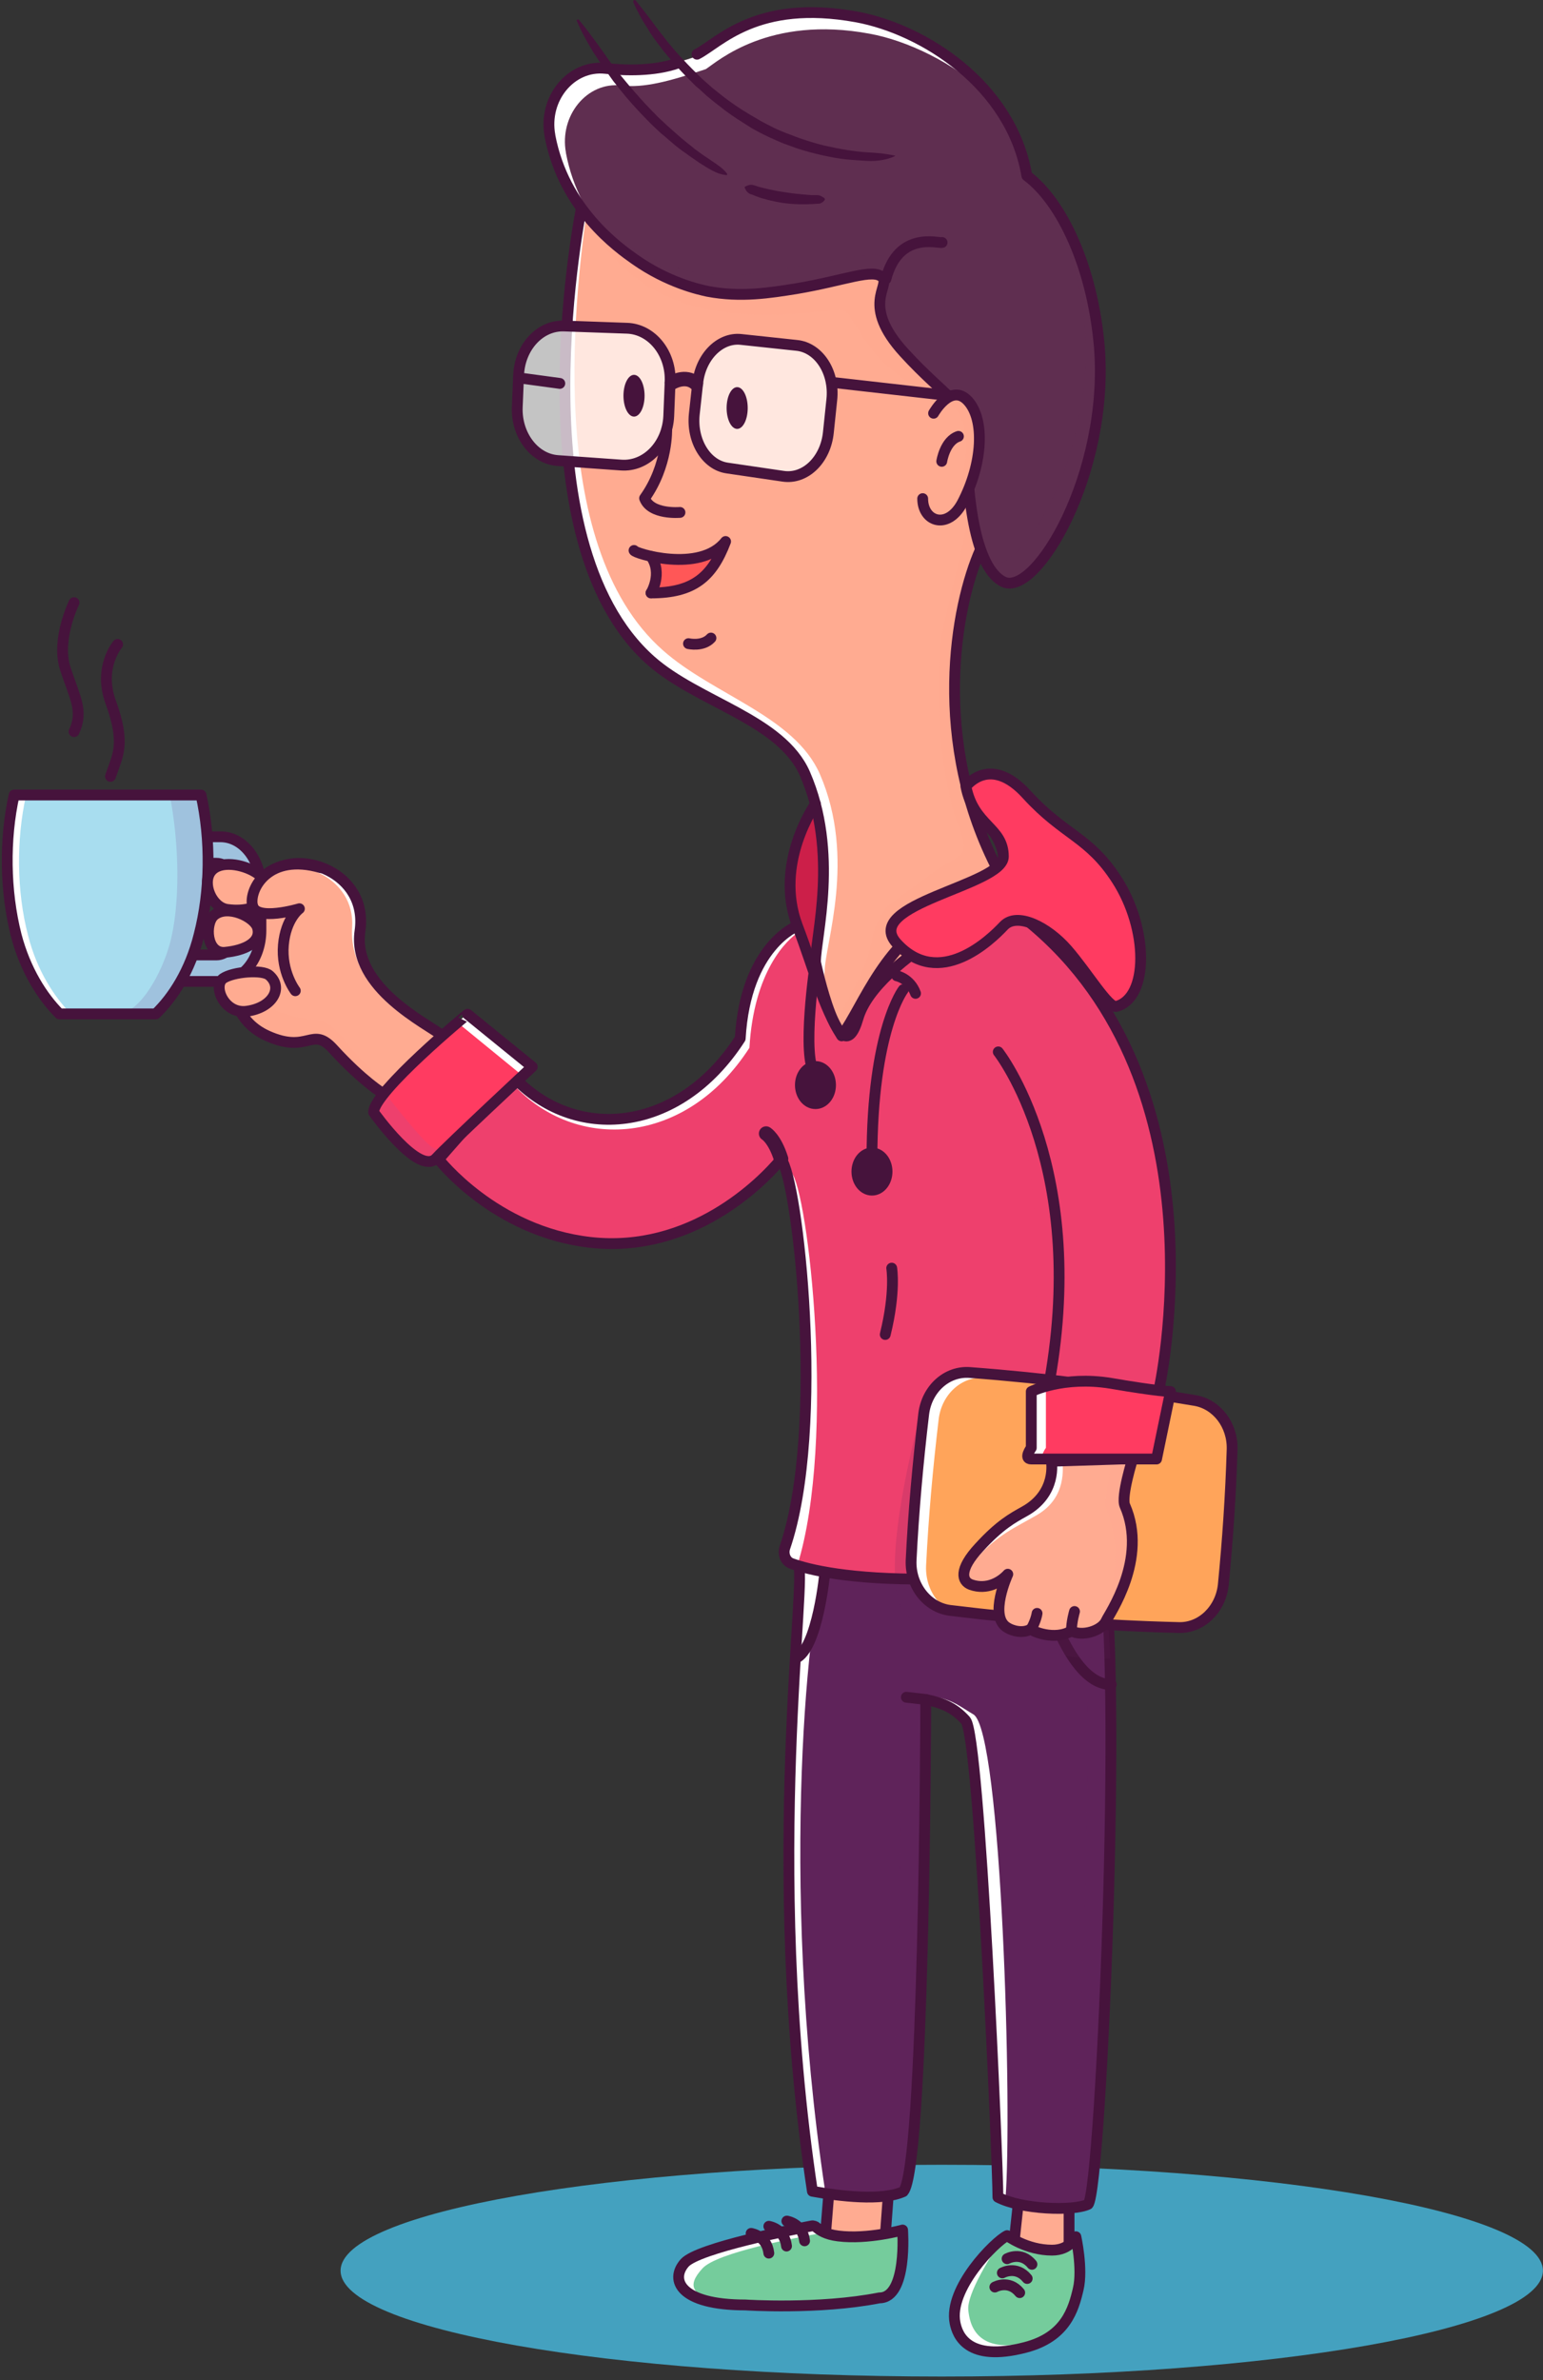 <svg width="428" height="660" viewBox="0 0 428 660" fill="none" xmlns="http://www.w3.org/2000/svg">
<rect x="0" y="0" width="428" height="660" fill="#333333" stroke="none"/>
<path d="M261.224 659.017C353.318 659.017 427.975 645.872 427.975 629.656C427.975 613.44 353.318 600.295 261.224 600.295C169.13 600.295 94.473 613.44 94.473 629.656C94.473 645.872 169.13 659.017 261.224 659.017Z" fill="#44A1BF"/>
<path d="M245.455 621.385H228.837L229.97 607.325H246.494L245.455 621.385Z" fill="#FFAB91"/>
<path d="M296.538 625.727H280.864L282.752 608.152L296.538 610.323V625.727Z" fill="#FFAB91"/>
<path d="M245.455 621.385H228.837L229.97 607.325H246.494L245.455 621.385Z" stroke="#46133C" stroke-width="3" stroke-miterlimit="10" stroke-linecap="round" stroke-linejoin="round"/>
<path d="M296.538 625.727H280.864L282.752 608.152L296.538 610.323V625.727Z" stroke="#46133C" stroke-width="3" stroke-miterlimit="10" stroke-linecap="round" stroke-linejoin="round"/>
<path d="M221.283 433.949C224.399 434.879 211.557 516.243 225.343 607.635C232.708 608.979 244.605 610.426 250.554 607.738C256.314 601.432 256.786 479.438 256.786 471.271C261.79 472.304 264.717 473.648 267.833 477.06C271.799 481.402 276.804 600.295 276.804 609.289C283.319 612.701 297.671 613.218 301.826 611.253C305.603 607.118 312.212 447.595 304.753 428.469C296.727 433.328 264.245 439.325 221.283 433.949Z" fill="#5F235A"/>
<g opacity="0.15">
<path opacity="0.15" d="M221.661 434.672C232.33 435.706 242.245 436.12 251.215 436.016C242.056 435.913 231.953 435.293 221.283 433.949C221.472 433.949 221.566 434.259 221.661 434.672Z" fill="#5F235A"/>
<path opacity="0.15" d="M250.176 471.271C250.176 479.438 249.61 601.432 243.944 607.738C242.245 608.462 239.979 608.876 237.524 609.082C242.528 609.393 247.438 609.186 250.649 607.738C256.125 601.742 256.88 492.051 256.88 473.545C254.992 472.408 252.915 471.787 250.176 471.271Z" fill="#5F235A"/>
<path opacity="0.15" d="M304.847 428.366C303.525 429.193 301.448 430.02 298.899 430.847C299.182 431.984 228.365 434.155 228.837 435.706C232.142 445.217 300.032 438.394 300.221 440.358C304.186 482.643 298.615 607.532 295.216 611.253C294.083 611.77 292.289 612.081 290.117 612.287C295.122 612.597 299.748 612.287 301.826 611.253C305.697 607.015 312.307 447.492 304.847 428.366Z" fill="#5F235A"/>
</g>
<path d="M305.414 430.33C305.225 429.606 305.036 428.883 304.848 428.366C299.182 431.881 281.62 435.81 256.975 436.016C279.542 436.326 296.727 433.432 305.414 430.33Z" fill="#5F235A"/>
<path d="M228.837 607.325C215.712 519.965 224.777 442.84 228.837 434.569C227.137 434.362 223.077 434.155 221.283 433.949C224.399 434.879 211.558 516.243 225.343 607.635C230.348 608.565 237.429 609.496 243.378 609.186C238.751 608.979 232.519 607.945 228.837 607.325Z" fill="white"/>
<path d="M278.881 610.013C280.864 585.614 277.843 480.058 270.005 475.406C266.134 473.132 264.623 471.581 259.619 470.547C259.619 470.857 261.885 471.891 261.885 472.511C264.246 473.442 266.134 474.786 268.023 476.853C271.988 481.195 276.993 600.088 276.993 609.082C281.619 611.46 290.118 612.494 296.161 612.081C290.873 611.977 282.28 611.874 278.881 610.013Z" fill="white"/>
<path d="M221.283 433.949C224.399 434.879 211.557 516.243 225.343 607.635C232.708 608.979 244.605 610.426 250.554 607.738C256.314 601.432 256.786 479.438 256.786 471.271C261.79 472.304 264.717 473.648 267.833 477.06C271.799 481.402 276.804 600.295 276.804 609.289C283.319 612.701 297.671 613.218 301.826 611.253C305.603 607.118 312.212 447.595 304.753 428.469C296.727 433.328 264.245 439.325 221.283 433.949Z" stroke="#46133C" stroke-width="3" stroke-miterlimit="10" stroke-linecap="round" stroke-linejoin="round"/>
<path d="M256.88 471.271L251.404 470.65" stroke="#46133C" stroke-width="3" stroke-miterlimit="10" stroke-linecap="round" stroke-linejoin="round"/>
<path d="M206.742 639.167C206.742 639.167 227.043 640.511 243.944 637.203C251.781 637.203 250.365 618.387 250.365 618.387C250.365 618.387 240.64 621.799 232.519 620.041C224.399 618.284 226.004 617.146 226.004 617.146C226.004 617.146 194.183 622.936 189.934 627.588C185.78 632.137 188.518 639.167 206.742 639.167Z" fill="#75CC9C"/>
<path d="M194.844 629.036C198.905 624.59 220.811 620.558 228.365 619.111C224.965 617.973 226.004 617.25 226.004 617.25C226.004 617.25 194.183 623.039 189.934 627.692C186.535 631.413 187.763 636.789 198.149 638.547C192.389 636.066 190.312 633.998 194.844 629.036Z" fill="white"/>
<path d="M264.906 644.13C265.284 647.542 268.4 655.089 284.357 650.953C295.594 648.058 296.821 640.098 299.087 634.722C301.354 629.346 298.426 620.248 298.426 620.248C298.426 620.248 296.821 623.97 291.817 623.97C284.735 623.97 278.409 619.317 278.409 619.317C278.031 618.594 264.245 637.72 264.906 644.13Z" fill="#75CC9C"/>
<path d="M286.34 649.299C270.477 653.434 268.966 644.13 268.589 640.615C268.117 636.169 274.821 625.314 278.975 619.524C278.692 619.317 278.503 619.214 278.503 619.214C278.125 618.49 264.245 637.617 264.906 644.026C265.284 647.438 268.4 654.985 284.357 650.85C289.267 649.609 292.289 647.335 294.272 644.75C292.572 645.887 288.89 648.679 286.34 649.299Z" fill="white"/>
<path d="M206.742 639.167C206.742 639.167 227.043 640.511 243.944 637.203C251.781 637.203 250.365 618.387 250.365 618.387C250.365 618.387 240.734 621.075 232.519 620.041C229.026 619.628 227.326 618.387 226.476 617.663C226.098 617.353 225.626 617.146 225.154 617.25C220.15 618.18 193.711 623.35 189.934 627.485C185.78 632.137 188.518 639.167 206.742 639.167Z" stroke="#46133C" stroke-width="3" stroke-miterlimit="10" stroke-linecap="round" stroke-linejoin="round"/>
<path d="M264.907 644.13C265.567 647.542 268.4 655.089 284.358 650.953C295.594 648.058 297.766 640.408 299.088 634.722C300.41 629.139 298.427 620.248 298.427 620.248C298.427 620.248 296.821 623.97 291.817 623.97C284.735 623.97 279.353 619.938 279.353 619.938C275.954 621.592 263.018 634.618 264.907 644.13Z" stroke="#46133C" stroke-width="3" stroke-miterlimit="10" stroke-linecap="round" stroke-linejoin="round"/>
<path d="M208.347 619.318C208.347 619.318 212.691 619.938 213.257 624.797" stroke="#46133C" stroke-width="3" stroke-miterlimit="10" stroke-linecap="round" stroke-linejoin="round"/>
<path d="M213.257 617.353C213.257 617.353 217.6 617.974 218.167 622.833" stroke="#46133C" stroke-width="3" stroke-miterlimit="10" stroke-linecap="round" stroke-linejoin="round"/>
<path d="M218.261 615.906C218.261 615.906 222.605 616.526 223.171 621.385" stroke="#46133C" stroke-width="3" stroke-miterlimit="10" stroke-linecap="round" stroke-linejoin="round"/>
<path d="M275.954 634.205C275.954 634.205 279.825 632.034 282.847 635.756" stroke="#46133C" stroke-width="3" stroke-miterlimit="10" stroke-linecap="round" stroke-linejoin="round"/>
<path d="M278.031 630.276C278.031 630.276 281.903 628.105 284.924 631.827" stroke="#46133C" stroke-width="3" stroke-miterlimit="10" stroke-linecap="round" stroke-linejoin="round"/>
<path d="M279.353 626.348C279.353 626.348 283.224 624.177 286.246 627.898" stroke="#46133C" stroke-width="3" stroke-miterlimit="10" stroke-linecap="round" stroke-linejoin="round"/>
<path d="M287.662 433.949C287.662 433.949 294.838 467.135 308.246 467.135" stroke="#46133C" stroke-width="3" stroke-miterlimit="10" stroke-linecap="round" stroke-linejoin="round"/>
<path d="M228.837 435.706C228.837 435.706 226.854 457.417 220.622 459.898" stroke="#46133C" stroke-width="3" stroke-miterlimit="10" stroke-linecap="round" stroke-linejoin="round"/>
<path d="M290.589 385.875H321.371C321.371 385.875 340.728 301.099 285.49 255.713C281.997 251.888 268.872 251.681 268.872 251.681C242.056 260.883 233.463 280.526 233.463 280.526L221.188 256.747C221.188 256.747 206.836 262.123 205.325 287.969C188.235 314.539 159.152 316.814 142.251 298.411C136.68 304.201 121.667 321.466 121.667 321.466C121.667 321.466 137.152 341.523 163.779 344.521C191.634 347.622 211.18 328.083 216.656 321.466C221.188 326.428 229.12 395.903 217.695 429.193C217.128 430.95 217.884 432.915 219.489 433.535C224.304 435.293 235.635 438.084 257.919 437.877C273.782 437.774 302.014 432.294 302.014 432.294L290.589 385.875Z" fill="#EE406D"/>
<path d="M142.251 300.582L126.104 326.118L119.873 320.122L142.251 300.582Z" fill="#EE406D"/>
<path opacity="0.15" d="M256.975 385.875C256.975 385.875 241.961 437.257 251.215 447.802C256.125 453.385 292.383 457.934 295.121 458.968C297.954 460.002 307.963 459.898 307.963 459.898L306.83 439.842L256.975 385.875Z" fill="#5F235A"/>
<path d="M278.409 293.966C278.409 293.966 286.907 313.505 287.662 349.07C288.04 368.816 283.602 385.875 283.602 385.875L289.267 389.286C289.267 389.286 293.705 382.256 293.8 354.653C293.894 329.84 288.229 309.37 278.409 293.966Z" fill="#EE406D"/>
<path d="M227.798 279.595C227.798 279.595 228.648 277.734 230.536 274.839L221.188 256.747C221.188 256.747 219.489 257.367 217.223 259.228L227.798 279.595Z" fill="#EE406D"/>
<path d="M285.49 255.713C283.319 253.335 277.559 252.405 273.499 251.991C276.143 252.612 278.597 253.542 279.825 254.886C335.062 300.272 315.706 385.048 315.706 385.048H284.924L296.349 431.157C296.349 431.157 268.117 436.637 252.253 436.74C242.15 436.843 234.313 436.326 228.27 435.499C234.691 436.74 244.228 437.67 257.919 437.567C273.782 437.464 302.014 431.984 302.014 431.984L290.589 385.875H321.371C321.371 385.875 340.728 301.099 285.49 255.713Z" fill="#EE406D"/>
<path d="M214.484 316.607C209.008 323.224 186.063 346.485 158.397 343.59C160.097 343.901 161.891 344.211 163.779 344.417C187.007 347.002 208.347 329.633 216.656 321.363C215.995 318.778 215.145 317.227 214.484 316.607Z" fill="#EE406D"/>
<path d="M236.863 282.904C236.863 282.904 245.738 262.64 273.31 253.232C273.31 253.232 278.692 253.335 283.602 254.369C278.692 251.888 268.872 251.681 268.872 251.681C247.344 259.022 237.524 273.185 234.596 278.458L236.863 282.904Z" fill="#EE406D"/>
<path d="M142.251 300.582C159.625 319.605 190.312 317.848 207.875 290.554C209.102 269.463 218.072 260.572 221.944 258.195L221.188 256.747C221.188 256.747 206.836 262.123 205.325 287.969C188.235 314.539 159.152 316.814 142.251 298.411C136.68 304.201 121.667 321.466 121.667 321.466C121.667 321.466 121.667 320.329 122.705 321.466C126.86 316.607 137.624 305.338 142.251 300.582Z" fill="white"/>
<path d="M219.489 325.084C219.205 325.395 218.828 325.808 218.544 326.222C222.982 343.487 227.703 400.038 217.695 429.09C217.128 430.847 217.883 432.811 219.489 433.432C219.961 433.638 220.622 433.845 221.188 434.052C232.047 398.901 224.115 330.047 219.489 325.084Z" fill="white"/>
<path d="M290.589 385.875H321.371C321.371 385.875 340.728 301.099 285.49 255.713C281.997 251.888 268.872 251.681 268.872 251.681C242.056 260.883 233.463 280.526 233.463 280.526L221.188 256.747C221.188 256.747 206.836 262.123 205.325 287.969C188.235 314.539 159.152 316.814 142.251 298.411C136.68 304.201 121.667 321.466 121.667 321.466C121.667 321.466 137.152 341.523 163.779 344.521C191.634 347.622 211.18 328.083 216.656 321.466C221.188 326.428 229.12 395.903 217.695 429.193C217.128 430.95 217.884 432.915 219.489 433.535C224.304 435.293 235.635 438.084 257.919 437.877C273.782 437.774 302.014 432.294 302.014 432.294L290.589 385.875Z" stroke="#46133C" stroke-width="3" stroke-miterlimit="10" stroke-linecap="round" stroke-linejoin="round"/>
<path d="M326.942 451.317C305.697 450.8 284.641 449.146 263.49 446.561C257.164 445.734 252.443 439.635 252.726 432.708C253.387 419.165 254.614 405.621 256.22 392.078C257.069 385.151 262.64 380.085 269.061 380.602C289.834 382.153 310.607 384.841 331.475 388.356C337.518 389.39 341.956 395.179 341.767 401.899C341.389 414.512 340.539 427.022 339.312 439.531C338.556 446.355 333.174 451.524 326.942 451.317Z" fill="#FFA45A"/>
<path d="M326.942 451.317C305.697 450.8 284.641 449.146 263.49 446.561C257.164 445.734 252.443 439.635 252.726 432.708C253.387 419.165 254.614 405.621 256.22 392.078C257.069 385.151 262.64 380.085 269.061 380.602C289.834 382.153 310.607 384.841 331.475 388.356C337.518 389.39 341.956 395.179 341.767 401.899C341.389 414.512 340.539 427.022 339.312 439.531C338.556 446.355 333.174 451.524 326.942 451.317Z" fill="#FFA45A"/>
<path d="M256.88 434.155C257.541 420.612 258.769 407.069 260.374 393.525C261.224 386.598 266.795 381.533 273.215 382.049C293.989 383.6 314.762 386.288 335.629 389.803C336.29 389.907 336.951 390.113 337.518 390.32C335.818 388.769 333.741 387.632 331.38 387.219C310.513 383.704 289.74 381.016 268.966 379.465C262.64 378.948 256.975 384.014 256.125 390.941C254.52 404.484 253.387 418.027 252.631 431.571C252.348 437.67 255.842 443.046 261.035 444.907C258.297 442.323 256.691 438.394 256.88 434.155Z" fill="white"/>
<path d="M326.942 451.317C305.697 450.8 284.641 449.146 263.49 446.561C257.164 445.734 252.443 439.635 252.726 432.708C253.387 419.165 254.614 405.621 256.22 392.078C257.069 385.151 262.64 380.085 269.061 380.602C289.834 382.153 310.607 384.841 331.475 388.356C337.518 389.39 341.956 395.179 341.767 401.899C341.389 414.512 340.539 427.022 339.312 439.531C338.556 446.355 333.174 451.524 326.942 451.317Z" stroke="#46133C" stroke-width="3" stroke-miterlimit="10" stroke-linecap="round" stroke-linejoin="round"/>
<path d="M290.589 385.875C302.581 324.154 276.898 291.691 276.898 291.691" stroke="#46133C" stroke-width="3" stroke-miterlimit="10" stroke-linecap="round" stroke-linejoin="round"/>
<path d="M212.501 314.332C212.501 314.332 214.862 315.676 216.656 321.363" stroke="#46133C" stroke-width="4" stroke-miterlimit="10" stroke-linecap="round" stroke-linejoin="round"/>
<path d="M247.343 351.654C247.343 351.654 248.476 358.168 245.549 370.057" stroke="#46133C" stroke-width="3" stroke-miterlimit="10" stroke-linecap="round" stroke-linejoin="round"/>
<path d="M241.584 220.356C241.584 220.356 241.867 233.796 241.867 239.585C241.867 245.375 224.399 264.087 224.399 264.087C224.399 264.087 217.506 252.922 219.961 237.518C222.416 222.113 236.013 220.356 236.013 220.356H241.584Z" fill="#CC1F49"/>
<path d="M226.193 266.776C226.193 259.746 232.803 236.484 223.266 214.566C216.656 199.472 193.711 194.82 180.587 183.241C142.44 149.537 161.419 56.905 161.419 56.905C161.419 56.905 176.621 30.438 226.287 30.438C242.811 30.438 257.447 38.192 270.855 82.854C284.169 127.516 271.988 152.329 271.988 152.329C265.001 167.94 258.108 205.675 276.992 241.653L280.958 248.166C280.958 248.166 242.906 265.328 237.996 282.387C233.086 299.342 226.193 266.776 226.193 266.776Z" fill="#FFAB91"/>
<path opacity="0.43" d="M276.898 241.55C258.013 205.572 264.906 167.836 271.894 152.225C271.894 152.225 284.169 127.413 270.761 82.751C257.447 38.088 242.717 30.335 226.193 30.335C206.364 30.335 192.012 34.573 181.908 39.639C191.351 36.021 203.531 33.436 219.206 33.436C222.888 33.436 226.476 33.85 230.064 34.987C217.789 36.227 165.479 47.393 161.419 56.904C161.419 56.904 167.084 76.031 188.707 83.681C203.531 88.954 219.678 87.3 233.463 85.852C238.373 87.506 239.129 104.048 267.456 113.146C277.937 116.557 263.49 162.46 261.224 176.21C259.052 189.237 260.563 215.497 265.945 229.35C269.439 238.448 265.756 236.691 258.391 242.273C256.125 243.927 246.305 250.854 245.738 251.785C238.562 262.33 246.211 258.918 231.481 283.834C233.558 287.969 235.918 289.52 237.901 282.387C242.717 265.328 280.864 248.166 280.864 248.166L276.898 241.55Z" fill="#FFAB91"/>
<path d="M228.742 269.464C228.742 261.916 237.618 238.138 227.421 214.67C220.339 198.542 197.866 192.752 183.891 180.346C150.466 150.881 159.625 79.339 163.402 54.113C162.08 55.767 161.513 56.801 161.513 56.801C161.513 56.801 142.534 149.537 180.681 183.137C193.806 194.716 216.751 199.369 223.36 214.463C232.897 236.484 226.287 259.642 226.287 266.672C226.287 266.672 228.176 276.494 229.97 280.009C227.893 274.012 228.742 269.464 228.742 269.464Z" fill="white"/>
<path d="M226.193 266.776C226.193 259.746 232.803 236.484 223.266 214.566C216.656 199.472 193.711 194.82 180.587 183.241C142.44 149.537 161.419 56.905 161.419 56.905C161.419 56.905 176.621 30.438 226.287 30.438C242.811 30.438 257.447 38.192 270.855 82.854C284.169 127.516 271.988 152.329 271.988 152.329C265.001 167.94 258.108 205.675 276.992 241.653L280.958 248.166C280.958 248.166 242.906 265.328 237.996 282.387C233.086 299.342 226.193 266.776 226.193 266.776Z" stroke="#46133C" stroke-width="3" stroke-miterlimit="10" stroke-linecap="round" stroke-linejoin="round"/>
<path d="M184.93 118.935C184.93 118.935 185.308 129.067 178.793 138.165C180.492 142.817 188.613 142.093 188.613 142.093" stroke="#46133C" stroke-width="3" stroke-miterlimit="10" stroke-linecap="round" stroke-linejoin="round"/>
<path d="M181.342 154.293C181.248 155.017 194.184 159.152 201.36 150.158C197.583 160.082 192.39 164.425 180.681 164.425" fill="#FF5757"/>
<path d="M175.866 152.639C175.771 153.362 194.184 159.152 201.265 150.158C197.488 160.082 192.295 164.425 180.587 164.425" stroke="#46133C" stroke-width="3" stroke-miterlimit="10" stroke-linecap="round" stroke-linejoin="round"/>
<path d="M180.587 164.425C180.587 164.425 183.892 159.049 180.587 154.293" stroke="#46133C" stroke-width="3" stroke-miterlimit="10" stroke-linecap="round" stroke-linejoin="round"/>
<path opacity="0.71" d="M217.223 132.065L201.737 129.791C195.883 128.964 191.823 122.244 192.578 114.903L193.522 106.322C194.278 98.982 199.66 93.503 205.514 94.123L220.999 95.777C227.137 96.397 231.575 103.221 230.725 110.871L229.781 119.866C229.025 127.516 223.36 132.996 217.223 132.065Z" fill="white"/>
<path opacity="0.71" d="M172.277 128.964L154.809 127.723C148.2 127.309 143.195 120.589 143.478 112.939L143.856 103.945C144.234 96.191 149.805 90.194 156.414 90.401L173.883 91.021C180.776 91.228 186.252 97.948 185.874 106.012L185.497 115.42C185.119 123.381 179.17 129.481 172.277 128.964Z" fill="white"/>
<path d="M204.476 118.935C206.092 118.935 207.403 116.343 207.403 113.146C207.403 109.948 206.092 107.356 204.476 107.356C202.859 107.356 201.549 109.948 201.549 113.146C201.549 116.343 202.859 118.935 204.476 118.935Z" fill="#46133C"/>
<path d="M175.866 115.524C177.482 115.524 178.793 112.932 178.793 109.734C178.793 106.537 177.482 103.945 175.866 103.945C174.249 103.945 172.938 106.537 172.938 109.734C172.938 112.932 174.249 115.524 175.866 115.524Z" fill="#46133C"/>
<path d="M226.193 222.94C226.193 222.94 214.579 239.275 221.188 256.747C225.91 269.153 228.27 279.078 233.463 287.246C239.695 278.768 245.361 260.572 263.018 252.612C280.58 244.755 278.314 240.102 278.314 237.414C278.314 234.933 275.293 228.006 271.327 228.006" stroke="#46133C" stroke-width="3" stroke-miterlimit="10" stroke-linecap="round" stroke-linejoin="round"/>
<path d="M250.554 274.426C250.554 274.426 241.867 285.592 241.867 321.363" stroke="#46133C" stroke-width="3" stroke-miterlimit="10" stroke-linecap="round" stroke-linejoin="round"/>
<path d="M226.193 266.776C226.193 266.776 222.133 293.552 226.193 297.998" stroke="#46133C" stroke-width="3" stroke-miterlimit="10" stroke-linecap="round" stroke-linejoin="round"/>
<path d="M32.626 178.692C32.626 178.692 27.244 184.998 30.643 194.51C34.986 206.399 32.626 209.397 30.643 215.29" stroke="#46133C" stroke-width="3" stroke-miterlimit="10" stroke-linecap="round" stroke-linejoin="round"/>
<path d="M244.795 77.169C246.967 79.547 238.752 84.82 250.744 97.949C262.83 111.183 268.118 111.493 268.118 121.935C268.118 132.377 269.345 157.086 278.316 161.531C287.286 165.977 307.776 131.446 304.943 96.399C303.054 74.274 294.556 56.182 284.831 48.945C280.582 23.823 256.126 8.315 237.619 4.903C209.765 -0.163 193.996 17.206 192.674 15.759C182.476 19.17 174.261 19.687 168.03 18.963C158.493 17.93 150.75 27.338 152.639 37.573V37.676C156.51 58.043 171.618 68.692 176.15 71.897C185.403 78.41 193.996 80.271 196.356 80.788C205.61 82.545 213.73 81.201 220.906 80.064C234.409 77.893 242.34 74.378 244.795 77.169Z" fill="#6D524E"/>
<path d="M244.795 77.169C246.967 79.547 238.752 84.82 250.744 97.949C262.83 111.183 268.118 111.493 268.118 121.935C268.118 132.377 269.345 157.086 278.316 161.531C287.286 165.977 307.776 131.446 304.943 96.399C303.054 74.274 294.556 56.182 284.831 48.945C280.582 23.823 256.126 8.315 237.619 4.903C209.765 -0.163 193.996 17.206 192.674 15.759C182.476 19.17 174.261 19.687 168.03 18.963C158.493 17.93 150.75 27.338 152.639 37.573V37.676C156.51 58.043 171.618 68.692 176.15 71.897C185.403 78.41 193.996 80.271 196.356 80.788C205.61 82.545 213.73 81.201 220.906 80.064C234.409 77.893 242.34 74.378 244.795 77.169Z" fill="#5F2E50"/>
<g opacity="0.34">
<path opacity="0.34" d="M284.263 46.566C282.564 38.916 278.976 32.299 274.254 26.613C277.37 31.575 279.731 37.261 280.77 43.464C281.903 44.291 283.13 45.325 284.263 46.566Z" fill="#5F2E50"/>
<path opacity="0.34" d="M246.116 71.585C243.661 68.897 230.347 72.412 216.845 74.687C209.669 75.927 201.643 77.271 192.295 75.41C189.934 74.997 181.342 73.136 172.088 66.519C169.728 64.865 164.346 61.04 159.341 54.94C165.29 64.452 173.033 69.931 176.149 72.102C185.402 78.615 193.995 80.476 196.355 80.993C205.609 82.751 213.729 81.407 220.905 80.269C229.781 78.822 236.296 76.754 240.356 76.341C248.288 75.927 246.966 72.516 246.116 71.585Z" fill="#5F2E50"/>
<path opacity="0.34" d="M246.777 92.365C246.588 92.159 246.399 91.849 246.116 91.642C247.155 93.503 248.666 95.57 250.743 97.845C256.125 103.738 260.185 107.149 263.018 109.941C260.941 104.978 255.747 102.29 246.777 92.365Z" fill="#5F2E50"/>
<path opacity="0.34" d="M304.847 96.397C303.336 78.098 297.199 62.487 289.645 53.596C295.31 62.797 299.654 75.824 300.881 90.815C303.809 125.759 283.224 160.289 274.254 155.947C273.782 155.74 273.404 155.43 273.027 155.12C274.349 158.118 276.143 160.393 278.314 161.426C287.284 165.872 307.774 131.341 304.847 96.397Z" fill="#5F2E50"/>
</g>
<path d="M156.981 42.431V42.327C155.092 32.092 162.835 22.581 172.372 23.718C178.604 24.442 185.591 22.581 195.789 19.169C199.093 16.998 213.351 4.178 241.206 9.347C251.498 11.208 264.434 17.308 273.876 26.199C263.962 14.517 249.515 7.176 237.524 5.005C209.669 -0.061 193.9 17.308 192.578 15.861C182.381 19.272 174.166 19.789 167.934 19.066C158.397 18.032 150.654 27.44 152.543 37.675V37.778C154.998 50.908 162.174 60.006 168.217 65.692C163.496 60.109 158.869 52.459 156.981 42.431Z" fill="white"/>
<path d="M289.173 53.7C289.645 54.113 290.117 54.423 290.684 54.837C290.117 54.113 289.645 53.493 289.079 52.872C289.079 53.183 289.079 53.389 289.173 53.7Z" fill="#5F2E50"/>
<path d="M187.952 17.515C181.436 19.789 173.316 19.583 167.934 18.962C158.397 17.928 150.654 27.336 152.543 37.572V37.675C156.414 58.042 171.522 68.69 176.054 71.895C185.308 78.409 193.9 80.269 196.261 80.786C205.514 82.544 213.635 81.2 220.811 80.063C234.408 77.788 242.245 74.273 244.794 76.961C246.966 79.339 238.751 84.612 250.743 97.741C262.829 110.975 268.117 111.285 268.117 121.727C268.117 132.169 269.344 156.877 278.314 161.323C287.285 165.769 307.774 131.238 304.942 96.191C303.053 74.066 294.555 55.974 284.83 48.737C280.581 23.615 256.125 8.107 237.618 4.695C209.763 -0.371 199.471 11.932 193.334 15.034" stroke="#46133C" stroke-width="3" stroke-miterlimit="10" stroke-linecap="round" stroke-linejoin="round"/>
<path d="M261.318 67.243C260.279 67.553 249.232 63.935 245.738 77.375" stroke="#46133C" stroke-width="3" stroke-miterlimit="10" stroke-linecap="round" stroke-linejoin="round"/>
<path d="M267.928 218.081C267.928 218.081 274.538 208.983 284.83 220.356C295.216 231.728 302.015 231.935 309.757 243.927C318.633 257.678 318.633 276.7 309.663 279.078C307.491 279.699 301.637 269.774 296.066 263.364C290.495 256.954 282.091 252.819 278.409 256.747C274.726 260.676 260.469 274.426 248.76 261.606C238.751 250.647 278.315 245.582 278.315 237.518C278.315 229.35 270.1 229.143 267.928 218.081Z" fill="#FF3B61"/>
<path d="M274.632 253.335C269.344 260.779 257.541 262.95 247.91 260.572C248.099 260.883 248.382 261.296 248.76 261.606C260.468 274.426 276.52 258.815 280.203 254.783C281.997 252.819 291.345 256.747 296.066 263.364C292.572 253.025 277.559 249.2 274.632 253.335Z" fill="#FF3B61"/>
<path d="M309.757 243.927C302.015 231.935 295.216 231.728 284.83 220.356C281.714 216.944 279.07 215.393 276.709 214.876C286.812 225.628 293.517 226.042 301.07 237.828C309.191 250.441 309.852 267.706 302.864 272.152C305.886 276.184 308.341 279.388 309.663 279.078C318.633 276.597 318.633 257.574 309.757 243.927Z" fill="#FF3B61"/>
<path d="M267.928 218.081C267.928 218.081 274.538 208.983 284.83 220.356C295.216 231.728 302.015 231.935 309.757 243.927C318.633 257.678 318.633 276.7 309.663 279.078C307.491 279.699 301.637 269.774 296.066 263.364C290.495 256.954 282.091 252.819 278.409 256.747C274.726 260.676 260.469 274.426 248.76 261.606C238.751 250.647 278.315 245.582 278.315 237.518C278.315 229.35 270.1 229.143 267.928 218.081Z" stroke="#46133C" stroke-width="3" stroke-miterlimit="10" stroke-linecap="round" stroke-linejoin="round"/>
<path d="M279.353 451.317C274.16 448.216 279.542 436.533 279.542 436.533C277.559 438.704 273.971 439.428 269.344 439.428C264.717 439.428 265.85 435.293 271.61 429.09C277.37 422.783 280.958 420.922 284.074 419.165C293.327 414.099 291.628 405.208 291.628 405.208L314.195 404.484C314.195 404.484 310.89 415.029 312.023 417.51C318.538 432.294 307.585 447.699 306.83 449.456C305.603 452.248 300.126 453.902 297.199 452.248C292.572 455.039 286.246 452.351 285.962 451.731C283.791 453.075 280.769 452.248 279.353 451.317Z" fill="#FFAB91"/>
<path d="M279.353 451.317C274.16 448.216 279.542 436.533 279.542 436.533C277.559 438.704 273.971 439.428 269.344 439.428C264.717 439.428 265.85 435.293 271.61 429.09C277.37 422.783 280.958 420.922 284.074 419.165C293.327 414.099 291.628 405.208 291.628 405.208L314.195 404.484C314.195 404.484 310.89 415.029 312.023 417.51C318.538 432.294 307.585 447.699 306.83 449.456C305.603 452.248 300.126 453.902 297.199 452.248C292.572 455.039 286.246 452.351 285.962 451.731C283.791 453.075 280.769 452.248 279.353 451.317Z" fill="#FFAB91"/>
<path d="M270.762 432.191C276.994 425.368 281.62 423.61 287.663 420.095C295.973 415.236 294.839 406.862 294.651 404.588L291.724 405.311C291.724 405.311 293.423 414.202 284.17 419.268C281.054 421.026 277.466 422.887 271.706 429.193C265.946 435.5 264.813 439.532 269.44 439.532C268.307 437.671 266.985 436.223 270.762 432.191Z" fill="white"/>
<g opacity="0.43">
<path opacity="0.43" d="M272.649 437.257C271.704 438.291 270.383 439.014 268.777 439.531C268.966 439.531 269.155 439.531 269.344 439.531C270.194 439.531 270.949 439.531 271.704 439.428C272.271 438.084 272.649 437.257 272.649 437.257Z" fill="#FFAB91"/>
<path opacity="0.43" d="M314.195 404.587L308.813 404.794C307.963 407.792 305.886 416.373 306.83 418.544C313.723 434.155 304.753 454.936 299.559 453.075C302.392 453.282 305.791 451.731 306.735 449.663C307.491 447.906 318.444 432.501 311.929 417.717C310.89 415.133 314.195 404.587 314.195 404.587Z" fill="#FFAB91"/>
</g>
<path d="M279.353 451.317C274.16 448.216 279.542 436.533 279.542 436.533C277.559 438.704 273.782 440.979 269.344 439.428C266.795 438.498 265.851 435.293 271.61 429.09C277.37 422.783 280.958 420.922 284.074 419.165C293.328 414.099 291.628 405.208 291.628 405.208L314.195 404.484C314.195 404.484 310.89 415.029 312.023 417.51C318.539 432.294 307.586 447.699 306.83 449.456C305.603 452.248 300.126 453.902 297.199 452.248C292.572 455.039 286.246 452.351 285.963 451.731C283.791 453.075 280.769 452.248 279.353 451.317Z" stroke="#46133C" stroke-width="3" stroke-miterlimit="10" stroke-linecap="round" stroke-linejoin="round"/>
<path d="M287.662 447.389C287.662 447.389 287.379 449.456 285.962 451.834" stroke="#46133C" stroke-width="3" stroke-miterlimit="10" stroke-linecap="round" stroke-linejoin="round"/>
<path d="M298.049 446.872C298.049 446.872 297.199 449.663 297.199 452.351" stroke="#46133C" stroke-width="3" stroke-miterlimit="10" stroke-linecap="round" stroke-linejoin="round"/>
<path d="M286.057 385.875C286.057 385.875 294.933 381.429 308.152 383.6C321.371 385.875 324.676 385.875 324.676 385.875L320.805 404.587C320.805 404.587 288.323 404.587 286.057 404.587C283.791 404.587 286.057 401.486 286.057 401.486V385.875Z" fill="#FF3B61"/>
<path d="M290.117 401.486V385.875C290.117 385.875 294.933 383.497 302.77 383.083C292.572 382.566 286.057 385.875 286.057 385.875V401.486C286.057 401.486 283.791 404.587 286.057 404.587C286.529 404.587 287.946 404.587 290.117 404.587C287.851 404.587 290.117 401.486 290.117 401.486Z" fill="white"/>
<path d="M286.057 385.875C286.057 385.875 294.933 381.429 308.152 383.6C321.371 385.875 324.676 385.875 324.676 385.875L320.805 404.587C320.805 404.587 288.323 404.587 286.057 404.587C283.791 404.587 286.057 401.486 286.057 401.486V385.875Z" stroke="#46133C" stroke-width="3" stroke-miterlimit="10" stroke-linecap="round" stroke-linejoin="round"/>
<path d="M155.281 106.322L143.856 104.772" stroke="#46133C" stroke-width="3" stroke-miterlimit="10" stroke-linecap="round" stroke-linejoin="round"/>
<path d="M172.277 128.964L154.809 127.723C148.2 127.309 143.195 120.589 143.478 112.939L143.856 103.945C144.234 96.191 149.805 90.194 156.414 90.401L173.883 91.021C180.776 91.228 186.252 97.948 185.874 106.012L185.497 115.42C185.119 123.381 179.17 129.481 172.277 128.964Z" stroke="#46133C" stroke-width="3" stroke-miterlimit="10" stroke-linecap="round" stroke-linejoin="round"/>
<path d="M217.223 132.065L201.737 129.791C195.883 128.964 191.823 122.244 192.578 114.903L193.522 106.322C194.278 98.982 199.66 93.503 205.514 94.123L220.999 95.777C227.137 96.397 231.575 103.221 230.725 110.871L229.781 119.866C229.025 127.516 223.36 132.996 217.223 132.065Z" stroke="#46133C" stroke-width="3" stroke-miterlimit="10" stroke-linecap="round" stroke-linejoin="round"/>
<path d="M263.49 109.734L230.631 106.012" stroke="#46133C" stroke-width="3" stroke-miterlimit="10" stroke-linecap="round" stroke-linejoin="round"/>
<path d="M186.346 106.116C186.346 106.116 190.123 103.738 193.05 106.322" stroke="#46133C" stroke-width="4" stroke-miterlimit="10" stroke-linecap="round" stroke-linejoin="round"/>
<path d="M258.674 116.247C258.674 116.247 263.868 106.012 268.589 111.181C273.31 116.351 272.743 128.55 266.984 139.509C262.923 147.056 256.786 143.748 258.769 139.509" fill="#FFAB91"/>
<path d="M258.674 116.247C258.674 116.247 263.868 106.012 268.589 111.181C273.31 116.351 272.743 128.55 266.984 139.509C262.923 147.056 256.786 143.748 258.769 139.509" fill="#FFAB91"/>
<path opacity="0.43" d="M268.494 111.181C266.039 108.493 263.584 109.941 261.696 111.802C262.735 111.698 263.773 112.112 264.812 113.249C269.533 118.418 268.967 130.618 263.207 141.577C262.735 142.507 262.168 143.334 261.602 143.954C263.301 143.851 265.284 142.507 266.889 139.406C272.649 128.55 273.216 116.351 268.494 111.181Z" fill="#FFAB91"/>
<path d="M258.958 114.593C258.958 114.593 263.773 106.012 268.494 111.181C273.215 116.351 272.649 128.55 266.889 139.509C262.829 147.056 255.936 144.678 255.936 138.268" stroke="#46133C" stroke-width="3" stroke-miterlimit="10" stroke-linecap="round" stroke-linejoin="round"/>
<path d="M241.867 329.53C243.901 329.53 245.55 327.447 245.55 324.878C245.55 322.308 243.901 320.225 241.867 320.225C239.833 320.225 238.185 322.308 238.185 324.878C238.185 327.447 239.833 329.53 241.867 329.53Z" fill="#46133C"/>
<path d="M241.867 329.53C243.901 329.53 245.55 327.447 245.55 324.878C245.55 322.308 243.901 320.225 241.867 320.225C239.833 320.225 238.185 322.308 238.185 324.878C238.185 327.447 239.833 329.53 241.867 329.53Z" stroke="#46133C" stroke-width="4" stroke-miterlimit="10" stroke-linecap="round" stroke-linejoin="round"/>
<path d="M226.193 305.545C228.227 305.545 229.875 303.462 229.875 300.892C229.875 298.323 228.227 296.24 226.193 296.24C224.159 296.24 222.51 298.323 222.51 300.892C222.51 303.462 224.159 305.545 226.193 305.545Z" fill="#46133C"/>
<path d="M226.193 305.545C228.227 305.545 229.875 303.462 229.875 300.892C229.875 298.323 228.227 296.24 226.193 296.24C224.159 296.24 222.51 298.323 222.51 300.892C222.51 303.462 224.159 305.545 226.193 305.545Z" stroke="#46133C" stroke-width="4" stroke-miterlimit="10" stroke-linecap="round" stroke-linejoin="round"/>
<path d="M248.76 270.601C248.76 270.601 252.442 271.324 253.953 275.46" stroke="#46133C" stroke-width="3" stroke-miterlimit="10" stroke-linecap="round" stroke-linejoin="round"/>
<path d="M261.224 127.93C261.224 127.93 262.074 122.244 265.851 121.003" stroke="#46133C" stroke-width="3" stroke-miterlimit="10" stroke-linecap="round" stroke-linejoin="round"/>
<path d="M201.36 48.53C201.36 48.53 200.415 48.53 198.905 47.91C198.149 47.6 197.299 47.186 196.261 46.566C195.317 45.946 194.184 45.325 193.05 44.498C192.484 44.085 191.823 43.671 191.256 43.258C190.69 42.844 190.029 42.327 189.368 41.914C188.046 40.983 186.724 39.846 185.402 38.709C184.741 38.088 184.08 37.572 183.325 36.951C182.664 36.331 182.003 35.711 181.342 35.09C180.02 33.85 178.698 32.402 177.376 31.058C176.715 30.335 176.054 29.611 175.488 28.991C174.827 28.267 174.26 27.543 173.599 26.82C172.372 25.372 171.239 23.925 170.106 22.477C169.067 21.03 168.028 19.583 167.084 18.239C166.14 16.895 165.29 15.551 164.535 14.413C163.779 13.173 163.118 12.036 162.552 11.002C161.985 9.968 161.513 9.037 161.135 8.314C160.38 6.763 160.002 5.832 160.002 5.832C159.908 5.626 160.002 5.419 160.191 5.419C160.286 5.315 160.474 5.419 160.569 5.522C160.569 5.522 161.23 6.246 162.269 7.59C162.741 8.21 163.402 9.037 164.063 9.968C164.724 10.898 165.573 11.932 166.329 13.069C167.179 14.207 168.028 15.447 168.973 16.791C169.917 18.032 170.955 19.479 172.089 20.823C173.222 22.167 174.355 23.615 175.582 24.959C176.149 25.682 176.81 26.303 177.376 27.026C178.037 27.75 178.604 28.37 179.265 29.094C179.926 29.818 180.587 30.438 181.153 31.058C181.814 31.679 182.381 32.402 183.136 33.023C183.797 33.643 184.458 34.263 185.119 34.883C185.78 35.504 186.441 36.021 187.102 36.641C187.763 37.261 188.424 37.778 188.99 38.295C189.651 38.812 190.218 39.329 190.879 39.846C191.54 40.363 192.106 40.776 192.673 41.293C193.239 41.707 193.806 42.12 194.372 42.534C195.505 43.361 196.544 43.981 197.394 44.602C198.338 45.222 199.093 45.739 199.754 46.256C201.076 47.29 201.643 48.117 201.643 48.117C201.737 48.22 201.737 48.427 201.549 48.634C201.454 48.53 201.454 48.53 201.36 48.53Z" fill="#46133C"/>
<path d="M228.742 55.457C228.742 55.457 228.459 55.974 227.798 56.284C227.515 56.491 227.137 56.491 226.665 56.491C226.193 56.491 225.721 56.594 225.154 56.594C222.983 56.698 220.15 56.698 217.223 56.284C215.806 56.077 214.39 55.767 213.068 55.457C212.407 55.25 211.746 55.044 211.18 54.94C210.613 54.733 210.047 54.527 209.48 54.32C209.008 54.113 208.536 53.906 208.064 53.803C207.686 53.596 207.308 53.286 207.12 53.079C206.931 52.769 206.742 52.459 206.647 52.252C206.553 52.045 206.553 51.839 206.553 51.839C206.553 51.839 206.647 51.735 206.931 51.632C207.12 51.529 207.403 51.425 207.78 51.322C208.158 51.218 208.536 51.218 208.914 51.322C209.291 51.425 209.763 51.528 210.235 51.735C210.708 51.839 211.274 52.045 211.841 52.149C212.407 52.252 212.974 52.459 213.635 52.562C214.296 52.666 214.957 52.873 215.618 52.976C216.279 53.079 216.94 53.183 217.6 53.286C218.922 53.493 220.339 53.7 221.566 53.803C222.888 53.906 224.021 54.01 225.06 54.113C225.532 54.113 226.004 54.113 226.476 54.113C226.854 54.113 227.232 54.113 227.609 54.32C227.893 54.423 228.176 54.63 228.365 54.733C228.554 54.837 228.648 54.94 228.648 54.94C228.837 55.044 228.837 55.354 228.742 55.457Z" fill="#46133C"/>
<path d="M248.288 43.258C248.288 43.258 246.966 43.981 244.605 44.395C243.378 44.602 241.962 44.705 240.262 44.602C238.562 44.498 236.674 44.395 234.691 44.188C232.614 43.981 230.442 43.568 228.081 43.051C225.815 42.534 223.36 41.914 220.905 41.087C219.678 40.673 218.45 40.156 217.223 39.743C215.995 39.226 214.768 38.709 213.446 38.088C212.218 37.468 210.991 36.951 209.763 36.227C209.197 35.917 208.536 35.607 207.969 35.194L206.175 34.056C203.815 32.609 201.454 30.955 199.282 29.197C198.149 28.37 197.111 27.44 196.072 26.613C195.033 25.682 194.089 24.752 193.051 23.925C191.162 22.064 189.274 20.203 187.668 18.342C186.819 17.412 186.063 16.481 185.308 15.654C184.552 14.723 183.797 13.896 183.231 13.069C181.909 11.312 180.681 9.761 179.831 8.21C178.887 6.763 178.037 5.419 177.471 4.282C176.243 2.007 175.677 0.663 175.677 0.663C175.582 0.456 175.677 0.146 175.866 0.043C176.054 -0.061 176.243 0.043 176.338 0.146C176.338 0.146 177.282 1.283 178.793 3.248C179.548 4.282 180.492 5.419 181.531 6.866C182.57 8.314 183.797 9.761 185.025 11.415C185.686 12.242 186.441 13.069 187.102 13.896C187.857 14.723 188.613 15.654 189.462 16.481C191.068 18.238 192.862 19.996 194.75 21.857C195.694 22.684 196.733 23.614 197.677 24.442C198.716 25.269 199.755 26.096 200.793 26.923C202.965 28.577 205.231 30.128 207.497 31.472C208.63 32.196 209.858 32.816 210.991 33.539C212.124 34.16 213.351 34.78 214.579 35.4C215.806 36.021 216.94 36.434 218.167 36.951C219.395 37.365 220.528 37.882 221.755 38.295C224.116 39.122 226.476 39.846 228.648 40.363C230.914 40.88 232.991 41.293 234.974 41.603C236.957 41.914 238.751 42.12 240.356 42.224C241.962 42.327 243.378 42.431 244.511 42.534C246.872 42.844 248.194 43.154 248.194 43.154C248.288 43.051 248.288 43.154 248.288 43.258C248.288 43.154 248.288 43.258 248.288 43.258Z" fill="#46133C"/>
<path d="M99.855 258.195C102.215 241.756 82.576 235.243 74.833 242.17C70.962 264.604 54.91 278.561 74.172 287.246C85.692 292.415 86.447 284.248 92.49 290.968C100.516 299.755 106.276 303.27 106.276 303.27L122.8 287.246C118.834 284.041 97.589 273.909 99.855 258.195Z" fill="#FFAB91"/>
<path opacity="0.43" d="M96.078 289.003C89.091 280.009 87.391 284.144 79.082 281.146C59.82 274.012 71.528 262.227 76.344 241.033C75.777 241.343 75.305 241.756 74.833 242.067C70.962 264.501 54.91 278.458 74.172 287.142C85.692 292.312 86.447 284.144 92.49 290.864C100.516 299.652 106.276 303.167 106.276 303.167L109.108 300.376C108.07 299.859 102.876 297.791 96.078 289.003Z" fill="#FFAB91"/>
<path d="M97.683 257.161C96.55 273.806 115.435 284.868 124.688 289.003L122.8 287.246C118.929 284.041 97.589 273.909 99.855 258.195C102.121 242.79 83.52 236.07 74.833 242.17C82.292 237.207 98.533 243.1 97.683 257.161Z" fill="white"/>
<path d="M99.855 258.195C102.216 241.756 82.576 235.243 74.833 242.17C68.601 247.236 54.91 278.561 74.172 287.246C85.692 292.415 86.447 284.248 92.49 290.968C100.516 299.755 106.276 303.27 106.276 303.27L122.8 287.246C118.834 284.041 97.589 273.909 99.855 258.195Z" stroke="#46133C" stroke-width="3" stroke-miterlimit="10" stroke-linecap="round" stroke-linejoin="round"/>
<path d="M61.142 232.038H48.395V239.379H61.142C64.163 239.379 66.618 242.48 66.618 246.202V257.988C66.618 261.813 64.163 264.811 61.142 264.811H48.395V272.151H61.142C67.374 272.151 72.378 265.845 72.378 257.988V246.202C72.378 238.345 67.374 232.038 61.142 232.038Z" fill="#A8DDEF"/>
<path opacity="0.42" d="M61.142 232.038H48.395V239.379H61.142C64.163 239.379 66.618 242.48 66.618 246.202V257.988C66.618 261.813 64.163 264.811 61.142 264.811H48.395V272.151H61.142C67.374 272.151 72.378 265.845 72.378 257.988V246.202C72.378 238.345 67.374 232.038 61.142 232.038Z" fill="#939EC5"/>
<path d="M61.142 232.038H48.395V239.379H60.009C63.03 239.379 65.485 242.48 65.485 246.202V257.988C65.485 261.813 63.03 264.811 60.009 264.811H48.395V272.151H61.142C67.374 272.151 72.378 265.845 72.378 257.988V246.202C72.378 238.345 67.374 232.038 61.142 232.038Z" stroke="#46133C" stroke-width="3" stroke-miterlimit="10" stroke-linecap="round" stroke-linejoin="round"/>
<path d="M3.921 220.459C1.183 232.762 1.372 247.029 4.488 259.332C7.037 269.05 11.758 276.39 16.48 281.146H43.201C48.017 276.494 52.738 269.153 55.193 259.332C58.403 247.029 58.498 232.762 55.759 220.459H3.921Z" fill="#A8DDEF"/>
<path d="M3.921 220.459C1.183 232.762 1.372 247.029 4.488 259.332C7.037 269.05 11.758 276.39 16.48 281.146H43.201C48.017 276.494 52.738 269.153 55.193 259.332C58.403 247.029 58.498 232.762 55.759 220.459H3.921Z" fill="#A8DDEF"/>
<path d="M7.794 259.435C4.583 247.133 4.489 232.866 7.227 220.563H4.017C1.278 232.866 1.467 247.133 4.583 259.435C7.133 269.154 11.854 276.494 16.575 281.25H19.785C15.064 276.494 10.249 269.154 7.794 259.435Z" fill="white"/>
<path opacity="0.42" d="M55.948 220.459H47.072C49.716 233.692 50.094 250.751 47.072 261.813C44.901 269.67 39.141 280.422 33.098 281.146H43.296C48.111 276.494 52.832 269.153 55.287 259.332C58.498 247.029 58.592 232.762 55.948 220.459Z" fill="#939EC5"/>
<path d="M3.921 220.459C1.183 232.762 1.372 247.029 4.488 259.332C7.037 269.05 11.758 276.39 16.48 281.146H43.201C48.017 276.494 52.738 269.153 55.193 259.332C58.403 247.029 58.498 232.762 55.759 220.459H3.921Z" stroke="#46133C" stroke-width="3" stroke-miterlimit="10" stroke-linecap="round" stroke-linejoin="round"/>
<path d="M68.412 280.422C75.494 279.492 78.704 274.012 74.738 270.497C72.85 268.74 64.635 269.464 61.897 271.324C58.97 273.392 62.18 281.249 68.412 280.422Z" fill="#FFAB91"/>
<path d="M68.412 280.422C75.494 279.492 78.704 274.012 74.738 270.497C72.85 268.74 64.635 269.464 61.897 271.324C58.97 273.392 62.18 281.249 68.412 280.422Z" stroke="#46133C" stroke-width="3" stroke-miterlimit="10" stroke-linecap="round" stroke-linejoin="round"/>
<path d="M62.369 264.087C67.94 263.571 72.567 261.296 71.434 257.264C70.584 254.266 63.03 250.647 59.347 253.852C56.798 256.127 57.176 264.501 62.369 264.087Z" fill="#FFAB91"/>
<path d="M62.369 264.087C67.94 263.571 72.567 261.296 71.434 257.264C70.584 254.266 63.03 250.647 59.347 253.852C56.798 256.127 57.176 264.501 62.369 264.087Z" stroke="#46133C" stroke-width="3" stroke-miterlimit="10" stroke-linecap="round" stroke-linejoin="round"/>
<path d="M63.125 252.198C73.039 253.542 78.704 246.719 70.867 241.86C67.374 239.689 61.047 238.448 58.498 241.653C55.948 244.961 58.781 251.681 63.125 252.198Z" fill="#FFAB91"/>
<path d="M63.125 252.198C73.039 253.542 78.704 246.719 70.867 241.86C67.374 239.689 61.047 238.448 58.498 241.653C55.948 244.961 58.781 251.681 63.125 252.198Z" stroke="#46133C" stroke-width="3" stroke-miterlimit="10" stroke-linecap="round" stroke-linejoin="round"/>
<path d="M81.915 274.736C81.915 274.736 76.816 269.36 78.61 262.02C80.404 254.679 81.915 252.405 81.915 252.405C81.915 252.405 71.339 254.576 71.339 249.924C71.339 245.271 74.077 237.828 87.108 239.999" fill="#FFAB91"/>
<path d="M81.914 274.736C81.914 274.736 77.949 269.567 78.61 262.02C79.271 254.679 83.047 251.991 83.047 251.991C83.047 251.991 70.961 255.61 70.017 251.061C69.073 246.512 74.455 236.38 88.996 240.619" stroke="#46133C" stroke-width="3" stroke-miterlimit="10" stroke-linecap="round" stroke-linejoin="round"/>
<path d="M190.973 178.485C190.973 178.485 194.939 179.415 197.205 176.934" stroke="#46133C" stroke-width="3" stroke-miterlimit="10" stroke-linecap="round" stroke-linejoin="round"/>
<path d="M103.632 308.44C103.632 308.44 111.941 317.951 115.812 322.19C121.006 321.156 117.795 324.671 121.006 321.156C124.216 317.641 147.633 295.827 147.633 295.827L129.693 281.25C129.693 281.146 103.632 302.754 103.632 308.44Z" fill="#FF3B61"/>
<path d="M119.967 318.158C117.229 316.607 107.786 304.407 107.786 304.407C107.786 302.34 111.28 298.101 115.718 293.552C109.486 299.445 103.632 305.752 103.632 308.44C103.632 308.44 111.941 317.951 115.812 322.19C121.006 321.156 117.795 324.671 121.006 321.156C121.478 320.639 122.328 319.812 123.461 318.675C123.177 318.571 122.705 319.605 119.967 318.158Z" fill="#EE406D"/>
<path d="M126.01 316.193C133.847 308.646 147.728 295.723 147.728 295.723L147.633 295.62C141.307 301.616 129.693 312.472 126.01 316.193Z" fill="#EE406D"/>
<path d="M129.693 281.146C129.693 281.146 128.56 282.076 126.86 283.524L144.706 298.101C144.706 298.101 124.405 317.02 119.023 322.5C119.401 322.913 119.212 323.12 121.006 321.156C124.216 317.641 147.633 295.827 147.633 295.827L129.693 281.146Z" fill="white"/>
<path d="M103.632 308.44C103.632 308.44 116.285 326.325 121.006 321.156C124.216 317.641 147.633 295.827 147.633 295.827L129.693 281.25C129.693 281.146 103.632 302.754 103.632 308.44Z" stroke="#46133C" stroke-width="3" stroke-miterlimit="10" stroke-linecap="round" stroke-linejoin="round"/>
<path d="M20.54 167.113C20.54 167.113 15.535 177.244 18.085 185.308C20.634 193.269 23.278 197.094 20.54 202.884" stroke="#46133C" stroke-width="3" stroke-miterlimit="10" stroke-linecap="round" stroke-linejoin="round"/>
</svg>
